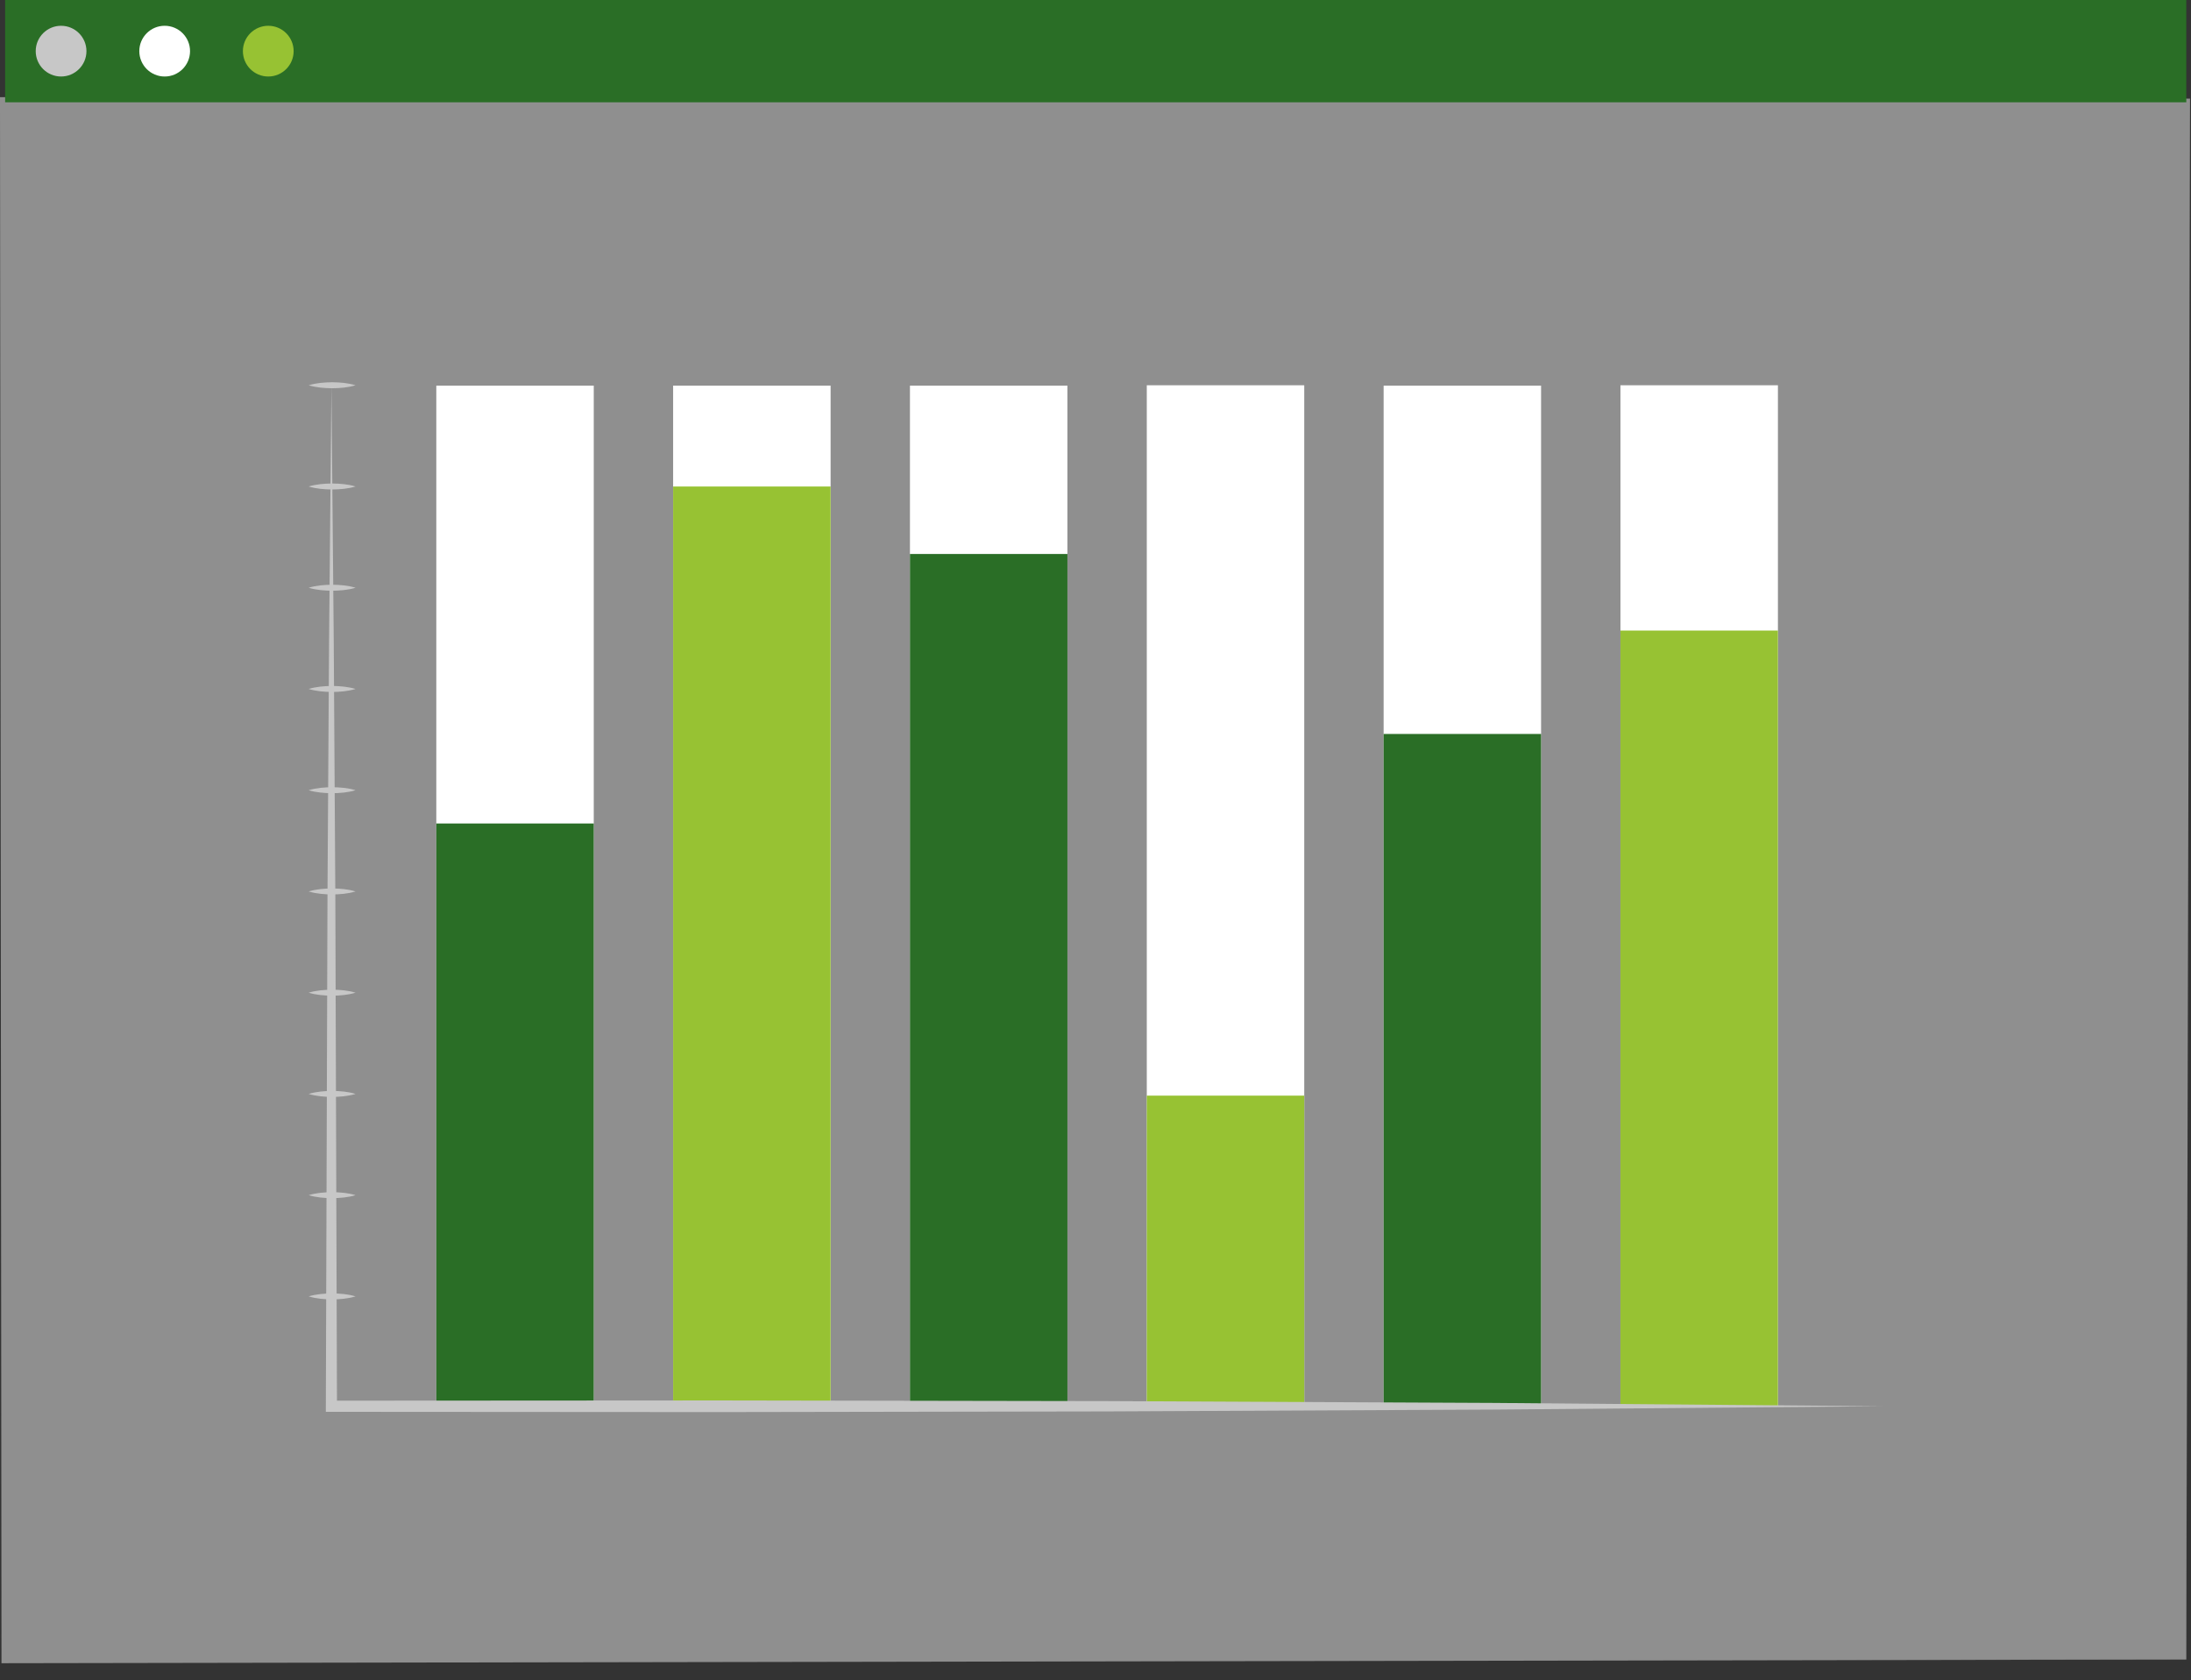 <svg width="103" height="79" viewBox="0 0 103 79" fill="none" xmlns="http://www.w3.org/2000/svg">
<rect x="0" y="0" width="103" height="79" fill="#333333" stroke="none"/>
<g opacity="0.5">
<path d="M102.779 4.809H0.241V78.019H102.779V4.809Z" fill="#EBEBEB"/>
<path d="M102.779 78.019L0.242 78.191H0.07V78.019L0 4.809V4.568H0.242L102.78 4.635H102.955L102.954 4.809L102.779 78.019ZM102.779 78.019L102.605 4.809L102.779 4.984L0.242 5.051L0.483 4.809L0.413 78.019L0.242 77.847L102.779 78.019Z" fill="#EBEBEB"/>
</g>
<path d="M102.779 0H0.241V4.809H102.779V0Z" fill="#2A6E26"/>
<path d="M4.064 2.404C4.064 3.063 3.529 3.597 2.871 3.597C2.212 3.597 1.679 3.063 1.679 2.404C1.679 1.746 2.213 1.212 2.871 1.212C3.529 1.212 4.064 1.746 4.064 2.404Z" fill="#C7C7C7"/>
<path d="M8.934 2.404C8.934 3.063 8.4 3.597 7.741 3.597C7.082 3.597 6.549 3.063 6.549 2.404C6.549 1.746 7.083 1.212 7.741 1.212C8.4 1.212 8.934 1.746 8.934 2.404Z" fill="white"/>
<path d="M13.804 2.404C13.804 3.063 13.27 3.597 12.611 3.597C11.953 3.597 11.419 3.063 11.419 2.404C11.419 1.746 11.953 1.212 12.611 1.212C13.27 1.212 13.804 1.746 13.804 2.404Z" fill="#97C233"/>
<path d="M76.178 66.109H83.581V18.112H76.178V66.109Z" fill="white"/>
<path d="M76.178 66.11H83.581V29.644H76.178V66.11Z" fill="#97C233"/>
<path d="M65.045 66.11H72.447V18.13H65.045V66.11Z" fill="white"/>
<path d="M65.045 66.109H72.447V34.505H65.045V66.109Z" fill="#2A6E26"/>
<path d="M53.911 66.109H61.313L61.313 18.112H53.911L53.911 66.109Z" fill="white"/>
<path d="M53.911 66.11H61.313V51.508H53.911V66.11Z" fill="#97C233"/>
<path d="M42.777 66.11H50.18L50.18 18.13H42.777L42.777 66.11Z" fill="white"/>
<path d="M42.777 66.109H50.18L50.18 26.044H42.777L42.777 66.109Z" fill="#2A6E26"/>
<path d="M31.644 66.11H39.047L39.047 18.13H31.644L31.644 66.11Z" fill="white"/>
<path d="M31.644 66.11H39.047L39.047 22.872H31.644L31.644 66.11Z" fill="#97C233"/>
<path d="M20.511 66.11H27.913L27.913 18.13H20.511L20.511 66.11Z" fill="white"/>
<path d="M20.511 66.109H27.913L27.913 38.714H20.511L20.511 66.109Z" fill="#2A6E26"/>
<path d="M15.58 18.112L15.689 30.111L15.764 42.111L15.842 66.111L15.58 65.849L33.813 65.838L52.046 65.869L70.279 65.955L88.512 66.111L70.279 66.267L52.046 66.354L33.813 66.385L15.58 66.373L15.317 66.373L15.318 66.111L15.395 42.111L15.47 30.111L15.58 18.112Z" fill="#C7C7C7"/>
<path d="M14.509 18.112C14.876 18.002 15.245 17.976 15.612 17.971C15.98 17.976 16.348 18.001 16.715 18.112C16.348 18.223 15.98 18.248 15.612 18.253C15.245 18.248 14.877 18.222 14.509 18.112Z" fill="#C7C7C7"/>
<path d="M14.509 22.871C14.876 22.761 15.245 22.735 15.612 22.73C15.98 22.735 16.348 22.76 16.715 22.871C16.348 22.982 15.98 23.007 15.612 23.012C15.245 23.007 14.877 22.981 14.509 22.871Z" fill="#C7C7C7"/>
<path d="M14.509 27.631C14.876 27.52 15.245 27.495 15.612 27.489C15.98 27.494 16.348 27.52 16.715 27.631C16.348 27.742 15.98 27.767 15.612 27.772C15.245 27.766 14.877 27.741 14.509 27.631Z" fill="#C7C7C7"/>
<path d="M14.509 32.39C14.876 32.279 15.245 32.254 15.612 32.248C15.98 32.254 16.348 32.279 16.715 32.39C16.348 32.501 15.98 32.526 15.612 32.531C15.245 32.526 14.877 32.5 14.509 32.39Z" fill="#C7C7C7"/>
<path d="M14.509 37.15C14.876 37.039 15.245 37.014 15.612 37.008C15.98 37.013 16.348 37.038 16.715 37.15C16.348 37.261 15.98 37.286 15.612 37.291C15.245 37.285 14.877 37.26 14.509 37.15Z" fill="#C7C7C7"/>
<path d="M14.509 41.909C14.876 41.798 15.245 41.773 15.612 41.767C15.98 41.772 16.348 41.798 16.715 41.909C16.348 42.02 15.98 42.045 15.612 42.05C15.245 42.045 14.877 42.019 14.509 41.909Z" fill="#C7C7C7"/>
<path d="M14.509 46.668C14.876 46.558 15.245 46.533 15.612 46.527C15.98 46.532 16.348 46.557 16.715 46.668C16.348 46.779 15.98 46.805 15.612 46.81C15.245 46.804 14.877 46.779 14.509 46.668Z" fill="#C7C7C7"/>
<path d="M14.509 51.428C14.876 51.317 15.245 51.292 15.612 51.286C15.98 51.291 16.348 51.316 16.715 51.428C16.348 51.539 15.98 51.564 15.612 51.569C15.245 51.564 14.877 51.538 14.509 51.428Z" fill="#C7C7C7"/>
<path d="M14.509 56.187C14.876 56.077 15.245 56.051 15.612 56.046C15.98 56.051 16.348 56.076 16.715 56.187C16.348 56.298 15.98 56.323 15.612 56.329C15.245 56.323 14.877 56.298 14.509 56.187Z" fill="#C7C7C7"/>
<path d="M14.509 60.946C14.876 60.836 15.245 60.811 15.612 60.805C15.98 60.81 16.348 60.835 16.715 60.946C16.348 61.057 15.98 61.083 15.612 61.088C15.245 61.083 14.877 61.057 14.509 60.946Z" fill="#C7C7C7"/>
</svg>
